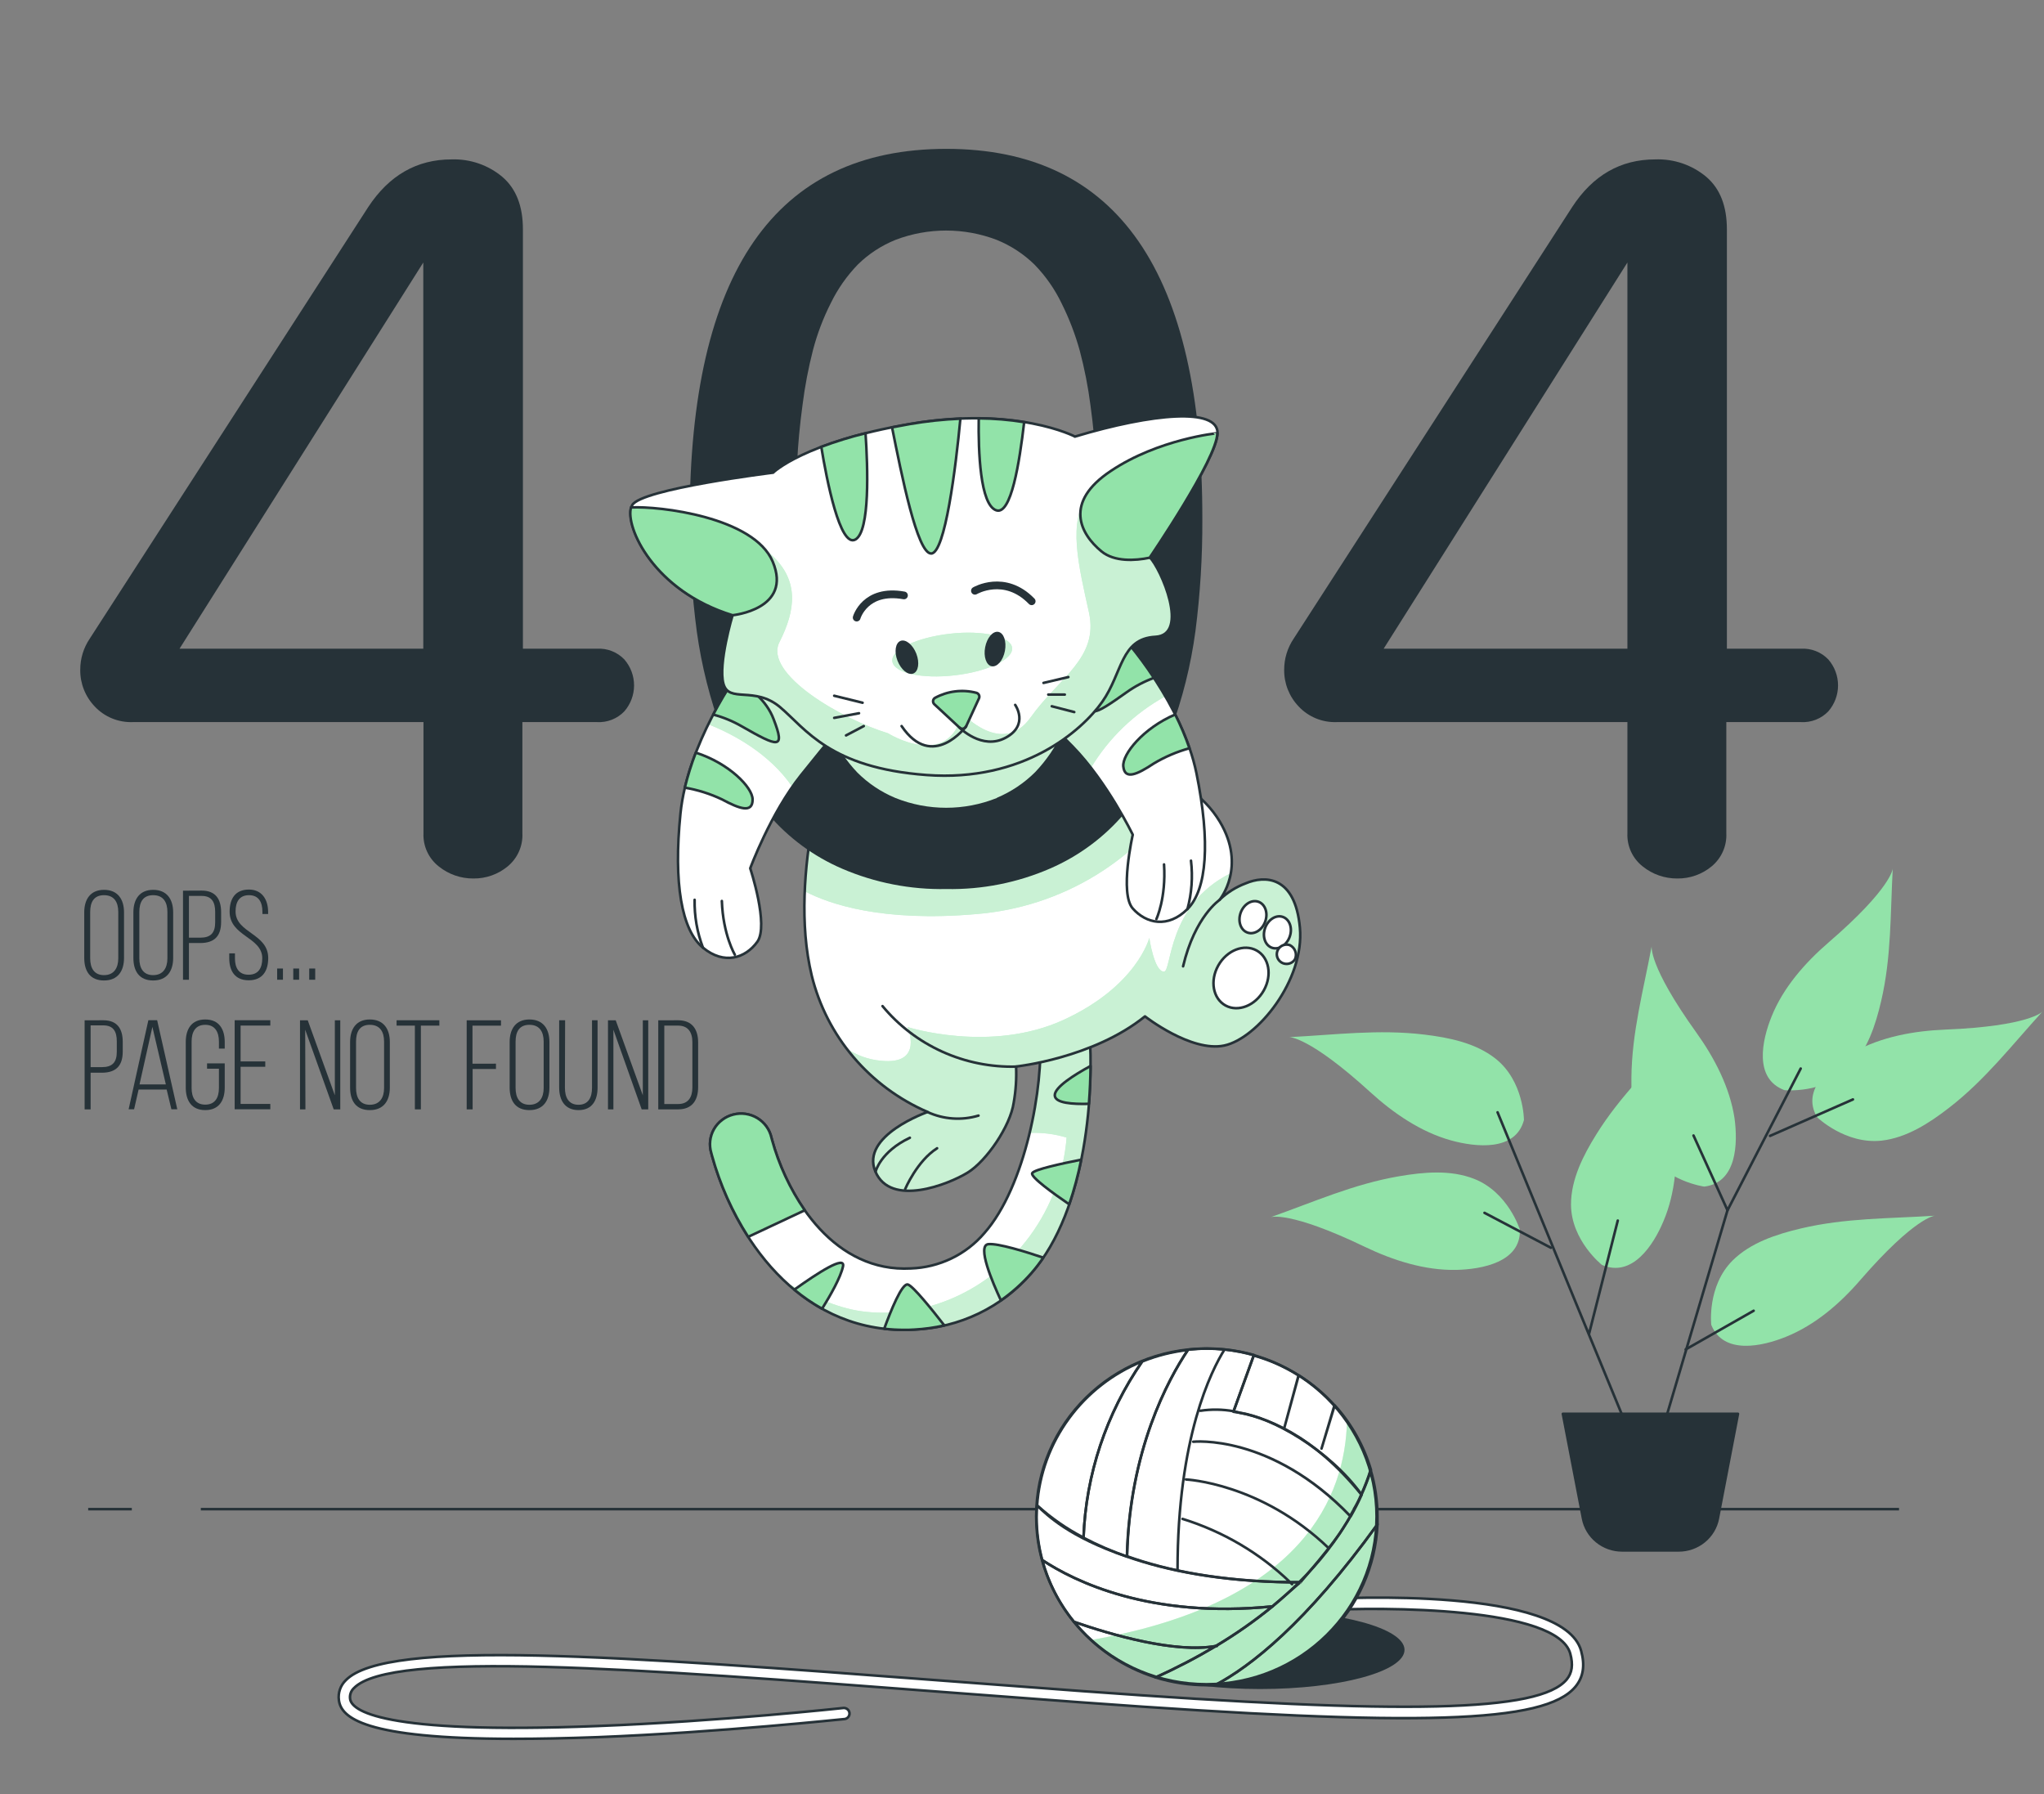 <svg width="883" height="775" viewBox="0 0 883 775" fill="none" xmlns="http://www.w3.org/2000/svg">
<rect x="0" y="0" width="883" height="775" fill="#808080" stroke="none"/>
<path d="M56.944 651.878H38.097" stroke="#263238" stroke-width="1.113" stroke-miterlimit="10"/>
<path d="M820.372 651.878H86.755" stroke="#263238" stroke-width="1.113" stroke-miterlimit="10"/>
<path d="M544.352 729.577C578.811 729.577 606.746 721.999 606.746 712.652C606.746 703.305 578.811 695.728 544.352 695.728C509.893 695.728 481.958 703.305 481.958 712.652C481.958 721.999 509.893 729.577 544.352 729.577Z" fill="#263238"/>
<path d="M221.87 751.097C156.93 751.097 147.342 741.845 146.398 734.375C146.183 732.819 146.339 731.235 146.852 729.749C147.365 728.263 148.222 726.915 149.354 725.811C166.847 707.712 267.654 715.365 407.143 725.953C426.606 727.431 446.727 728.949 467.36 730.467C608.306 740.792 665.054 739.456 676.777 725.487C679.159 722.633 679.652 719.07 678.338 714.251C672.753 694.108 598.102 694.007 569.831 695.586C569.184 695.619 568.55 695.4 568.066 694.976C567.582 694.551 567.286 693.956 567.244 693.319C567.225 693.003 567.269 692.687 567.374 692.389C567.48 692.09 567.644 691.815 567.858 691.58C568.072 691.344 568.331 691.153 568.62 691.017C568.91 690.881 569.223 690.803 569.544 690.788C580.363 690.16 675.422 685.443 683.039 713.057C684.785 719.414 683.984 724.495 680.535 728.625C667.374 744.375 613.501 746.056 467.011 735.326C446.357 733.808 426.237 732.289 406.773 730.812C273.814 720.689 168.777 712.733 152.886 729.192C152.257 729.78 151.78 730.507 151.495 731.314C151.209 732.12 151.123 732.982 151.243 733.828C151.838 738.606 163.562 749.295 258.005 745.57C310.831 743.545 363.904 737.816 364.438 737.756C365.056 737.731 365.661 737.938 366.13 738.336C366.599 738.734 366.897 739.292 366.965 739.899C367.033 740.505 366.865 741.114 366.495 741.603C366.125 742.092 365.581 742.425 364.972 742.533C364.438 742.533 311.201 748.283 258.21 750.368C244.577 750.854 232.505 751.097 221.87 751.097Z" fill="white" stroke="#263238" stroke-width="1.113" stroke-miterlimit="10"/>
<path d="M521.151 727.512C561.756 727.512 594.673 695.054 594.673 655.016C594.673 614.977 561.756 582.52 521.151 582.52C480.546 582.52 447.629 614.977 447.629 655.016C447.629 695.054 480.546 727.512 521.151 727.512Z" fill="white"/>
<path d="M521.152 727.512C534.531 727.52 547.659 723.928 559.121 717.121C570.582 710.314 579.942 700.552 586.191 688.887C592.44 677.221 595.341 664.095 594.582 650.923C593.823 637.752 589.432 625.034 581.883 614.142C581.082 645.724 563.405 692.347 471.466 708.381C485 720.689 502.74 727.52 521.152 727.512V727.512Z" fill="#92E3A9"/>
<path opacity="0.3" d="M521.152 727.512C534.531 727.52 547.659 723.928 559.121 717.121C570.582 710.314 579.942 700.552 586.191 688.887C592.44 677.221 595.341 664.095 594.582 650.923C593.823 637.752 589.432 625.034 581.883 614.142C581.082 645.724 563.405 692.347 471.466 708.381C485 720.689 502.74 727.52 521.152 727.512V727.512Z" fill="white"/>
<path d="M557.327 683.439C544.217 670.862 528.296 661.494 510.845 656.089C528.296 661.494 544.217 670.862 557.327 683.439H561.228C569.881 674.98 577.333 665.405 583.381 654.975C548.951 619.102 515.465 622.766 515.465 622.766C515.465 622.766 549.053 619.102 583.484 655.016C585.373 651.675 586.954 648.538 588.247 645.643C573.917 625.843 549.238 612.34 535.996 610.316L532.916 609.587C528.17 608.736 523.313 608.668 518.544 609.384C523.313 608.668 528.17 608.736 532.916 609.587L541.683 585.293C537.54 584.126 533.301 583.32 529.015 582.884C523.328 591.934 508.689 620.843 508.689 678.196C508.689 620.843 523.328 591.934 529.015 582.884C526.551 582.662 524.088 582.52 521.562 582.52C518.784 582.528 516.007 582.69 513.247 583.006C504.583 595.922 488.014 626.43 486.906 672.224C504.09 678.398 527.085 683.014 557.327 683.439ZM573.937 668.681C544.66 640.541 512.344 639.063 512.344 639.063C512.344 639.063 544.66 640.541 573.937 668.681V668.681Z" stroke="#263238" stroke-width="1.113" stroke-linecap="round" stroke-linejoin="round"/>
<path d="M486.823 672.345C487.932 626.552 504.501 596.043 513.165 583.127C506.386 583.877 499.745 585.553 493.434 588.107C477.874 610.616 469.084 637.004 468.079 664.227C474.108 667.401 480.374 670.115 486.823 672.345Z" stroke="#263238" stroke-width="1.113" stroke-linecap="round" stroke-linejoin="round"/>
<path d="M493.435 588.047C480.738 593.208 469.758 601.767 461.733 612.756C453.708 623.745 448.958 636.728 448.02 650.238C454.065 655.719 460.808 660.401 468.079 664.166C469.085 636.944 477.875 610.556 493.435 588.047V588.047Z" stroke="#263238" stroke-width="1.113" stroke-linecap="round" stroke-linejoin="round"/>
<path d="M588.144 645.643C589.744 642.156 591.116 638.572 592.25 634.913C589.181 624.588 583.831 615.061 576.585 607.016L570.898 625.722L576.483 607.016C571.948 602 566.732 597.626 560.982 594.019L554.72 617.118L561.023 594.12C555.011 590.329 548.467 587.43 541.6 585.516L532.833 609.81C546.261 611.713 567.018 619.507 588.144 645.643Z" stroke="#263238" stroke-width="1.113" stroke-linecap="round" stroke-linejoin="round"/>
<path d="M595.063 658.437C595.063 657.384 595.063 656.413 595.063 655.279C595.063 648.386 594.068 641.529 592.107 634.913C590.972 638.572 589.601 642.156 588.001 645.643C587.12 647.782 586.077 649.853 584.88 651.837C585.003 651.959 583.114 654.894 583.237 655.016C583.361 655.137 581.184 658.66 581.184 658.538C576.298 667.102 561.557 683.5 561.803 683.5C561.557 683.5 553.837 690.403 549.628 693.885C541.93 700.173 533.77 705.891 525.217 710.992H525.75H525.217C516.805 716.005 508.105 720.534 499.163 724.556C506.344 726.784 513.828 727.917 521.357 727.917C522.609 727.917 523.841 727.917 525.052 727.917C540.102 719.839 564.02 701.416 595.063 658.437Z" stroke="#263238" stroke-width="1.113" stroke-linecap="round" stroke-linejoin="round"/>
<path d="M595.064 658.437C564.021 701.416 540.102 719.839 525.176 727.734C543.48 726.826 560.783 719.222 573.706 706.408C586.629 693.594 594.244 676.49 595.064 658.437V658.437Z" stroke="#263238" stroke-width="1.113" stroke-linecap="round" stroke-linejoin="round"/>
<path d="M463.911 700.546C473.021 711.838 485.337 720.197 499.286 724.556C508.229 720.534 516.928 716.005 525.34 710.992C507.807 714.191 480.377 706.255 463.911 700.546Z" stroke="#263238" stroke-width="1.113" stroke-linecap="round" stroke-linejoin="round"/>
<path d="M525.34 710.992C533.894 705.891 542.053 700.173 549.752 693.885C496.802 699.23 464.137 683.055 450.258 673.864C452.877 683.597 457.527 692.685 463.911 700.546C480.377 706.255 507.806 714.191 525.34 710.992Z" stroke="#263238" stroke-width="1.113" stroke-linecap="round" stroke-linejoin="round"/>
<path d="M549.751 693.885C553.96 690.403 557.758 686.921 561.228 683.48H557.327C557.615 683.743 557.902 684.006 558.169 684.289C557.902 684.006 557.615 683.743 557.327 683.48C527.085 683.055 504.09 678.439 486.824 672.386C461.591 663.761 452.496 654.489 448.02 650.339C447.897 651.999 447.814 653.639 447.814 655.319C447.817 661.592 448.638 667.838 450.258 673.904C464.137 683.055 496.802 699.23 549.751 693.885Z" stroke="#263238" stroke-width="1.113" stroke-linecap="round" stroke-linejoin="round"/>
<path d="M521.151 727.512C561.756 727.512 594.673 695.054 594.673 655.016C594.673 614.977 561.756 582.52 521.151 582.52C480.546 582.52 447.629 614.977 447.629 655.016C447.629 695.054 480.546 727.512 521.151 727.512Z" stroke="#263238" stroke-width="1.113" stroke-linecap="round" stroke-linejoin="round"/>
<path d="M656.574 531.119C656.574 531.119 651.544 515.024 636.885 509.234C626.619 505.186 614.978 506.279 604.405 508.081C584.736 511.461 567.572 519.175 548.971 525.754C548.971 525.754 556.937 522.859 589.602 538.569C601.633 544.339 615.389 548.833 629.145 548.529C640.17 548.286 657.128 545.169 656.574 531.119Z" fill="#92E3A9"/>
<path d="M658.34 483.807C658.34 483.807 658.34 466.943 646.021 457.246C637.439 450.485 625.901 448.156 615.225 446.881C595.392 444.512 576.708 447.003 556.917 447.995C556.917 447.995 565.396 447.509 592.066 471.843C601.9 480.791 613.767 489.01 626.969 492.634C637.604 495.549 654.727 497.412 658.34 483.807Z" fill="#92E3A9"/>
<path d="M692.032 546.383C692.032 546.383 678.707 535.836 678.666 520.268C678.666 509.437 683.943 499.092 689.548 490.083C699.977 473.28 713.569 460.404 726.668 445.727C726.668 445.727 721.001 451.962 723.752 487.694C724.779 500.853 723.917 515.126 718.558 527.617C714.349 537.658 705.172 552.052 692.032 546.383Z" fill="#92E3A9"/>
<path d="M739.253 572.256C739.253 572.256 737.364 555.514 748.492 544.46C756.212 536.787 767.401 533.143 777.811 530.673C797.233 526.058 816.08 526.402 835.852 525.126C835.852 525.126 827.393 525.592 803.741 552.801C795.036 562.923 784.216 572.337 771.466 577.459C761.304 581.568 744.509 585.354 739.253 572.256Z" fill="#92E3A9"/>
<path d="M736.235 512.555C736.235 512.555 719.297 510.267 711.166 496.926C705.5 487.654 704.658 476.074 704.761 465.506C704.966 445.828 709.935 427.871 713.528 408.659C713.528 408.659 711.906 416.879 732.888 446.132C740.608 456.922 747.26 469.596 749.313 483.038C750.771 493.828 750.381 510.814 736.235 512.555Z" fill="#92E3A9"/>
<path d="M784.976 482.572C784.976 482.572 797.151 494.395 812.836 492.695C823.738 491.46 833.552 485.042 841.97 478.523C857.656 466.377 869.05 451.517 882.293 437.002C882.293 437.002 876.688 443.257 840.369 444.735C827.003 445.282 812.734 447.772 800.764 454.493C791.155 459.797 777.749 470.466 784.976 482.572Z" fill="#92E3A9"/>
<path d="M770.871 470.891C770.871 470.891 787.87 472.571 798.957 461.498C806.677 453.784 810.249 442.731 812.652 432.426C817.127 413.255 816.594 394.65 817.661 375.154C817.661 375.154 817.292 383.495 789.924 407.1C779.863 415.785 770.316 426.555 765.286 439.168C761.201 449.31 757.526 465.911 770.871 470.891Z" fill="#92E3A9"/>
<path d="M710.16 634.083L680.801 562.842L646.945 480.467" stroke="#263238" stroke-width="1.113" stroke-linecap="round" stroke-linejoin="round"/>
<path d="M716.936 621.835L746.275 522.778L777.893 461.558" stroke="#263238" stroke-width="1.113" stroke-linecap="round" stroke-linejoin="round"/>
<path d="M728.208 582.884L757.567 566.183" stroke="#263238" stroke-width="1.113" stroke-linecap="round" stroke-linejoin="round"/>
<path d="M746.275 522.778L731.595 490.488" stroke="#263238" stroke-width="1.113" stroke-linecap="round" stroke-linejoin="round"/>
<path d="M764.65 490.65L800.457 474.9" stroke="#263238" stroke-width="1.113" stroke-linecap="round" stroke-linejoin="round"/>
<path d="M686.447 576.204L698.869 527.232" stroke="#263238" stroke-width="1.113" stroke-linecap="round" stroke-linejoin="round"/>
<path d="M669.981 538.974L641.299 523.892" stroke="#263238" stroke-width="1.113" stroke-linecap="round" stroke-linejoin="round"/>
<path d="M725.21 669.693H700.737C696.736 669.692 692.861 668.314 689.781 665.797C686.7 663.28 684.606 659.782 683.86 655.907L675.155 610.7H750.792L742.107 655.907C741.357 659.784 739.259 663.282 736.175 665.799C733.091 668.315 729.213 669.692 725.21 669.693V669.693Z" fill="#263238" stroke="#263238" stroke-width="1.113" stroke-linecap="round" stroke-linejoin="round"/>
<path d="M36.393 394.103C36.393 388.496 39.021 384.366 44.934 384.366C50.846 384.366 53.577 388.415 53.577 394.103V413.781C53.577 419.389 50.949 423.519 44.934 423.519C38.918 423.519 36.393 419.47 36.393 413.781V394.103ZM38.959 413.943C38.959 418.134 40.642 421.211 44.934 421.211C49.224 421.211 51.093 418.134 51.093 413.943V393.941C51.093 389.751 49.368 386.674 44.934 386.674C40.499 386.674 38.959 389.751 38.959 393.941V413.943Z" fill="#263238"/>
<path d="M57.622 394.103C57.622 388.496 60.25 384.366 66.162 384.366C72.076 384.366 74.806 388.415 74.806 394.103V413.781C74.806 419.389 72.178 423.519 66.162 423.519C60.147 423.519 57.622 419.47 57.622 413.781V394.103ZM60.188 413.943C60.188 418.134 61.871 421.211 66.162 421.211C70.454 421.211 72.322 418.134 72.322 413.943V393.941C72.322 389.751 70.597 386.674 66.162 386.674C61.728 386.674 60.188 389.751 60.188 393.941V413.943Z" fill="#263238"/>
<path d="M87.145 384.69C93.181 384.69 95.522 388.435 95.522 394.043V398.233C95.522 404.307 92.668 407.343 86.488 407.343H81.622V423.195H79.056V384.73L87.145 384.69ZM86.488 405.035C91.005 405.035 92.955 403.011 92.955 398.395V393.881C92.955 389.71 91.498 386.998 87.145 386.998H81.622V405.035H86.488Z" fill="#263238"/>
<path d="M115.828 393.982V394.812H113.364V393.82C113.364 389.771 111.804 386.674 107.574 386.674C103.345 386.674 101.764 389.65 101.764 393.698C101.764 403.031 115.869 403.193 115.869 413.822C115.869 419.369 113.425 423.438 107.451 423.438C101.476 423.438 99.033 419.389 99.033 413.822V411.797H101.497V413.943C101.497 417.992 103.098 421.029 107.389 421.029C111.68 421.029 113.302 418.053 113.302 413.943C113.302 404.691 99.198 404.529 99.198 393.82C99.198 388.03 101.764 384.305 107.41 384.244C113.056 384.184 115.828 388.435 115.828 393.982Z" fill="#263238"/>
<path d="M122.233 418.356V423.195H119.729V418.356H122.233Z" fill="#263238"/>
<path d="M129.214 418.356V423.195H126.688V418.356H129.214Z" fill="#263238"/>
<path d="M136.173 418.356V423.195H133.586V418.356H136.173Z" fill="#263238"/>
<path d="M44.646 440.706C50.682 440.706 53.023 444.431 53.023 450.039V454.23C53.023 460.303 50.169 463.36 43.989 463.36H39.144V479.191H36.557V440.727L44.646 440.706ZM43.989 460.951C48.506 460.951 50.456 458.927 50.456 454.291V449.776C50.456 445.606 48.998 442.913 44.646 442.913H39.144V460.951H43.989Z" fill="#263238"/>
<path d="M59.88 470.628L57.929 479.151H55.568L64.089 440.686H67.887L76.592 479.151H74.046L71.993 470.628H59.88ZM60.27 468.421H71.644L65.834 443.561L60.27 468.421Z" fill="#263238"/>
<path d="M97.083 450.1V452.954H94.578V449.938C94.578 445.889 92.976 442.67 88.665 442.67C84.353 442.67 82.772 445.808 82.772 449.938V469.96C82.772 474.009 84.374 477.147 88.665 477.147C92.956 477.147 94.578 474.07 94.578 469.96V461.639H89.445V459.332H97.083V469.778C97.083 475.345 94.619 479.515 88.665 479.515C82.711 479.515 80.247 475.345 80.247 469.778V450.1C80.247 444.553 82.69 440.362 88.665 440.362C94.639 440.362 97.083 444.553 97.083 450.1Z" fill="#263238"/>
<path d="M114.596 458.481V460.789H103.94V476.843H116.772V479.151H101.374V440.686H116.772V442.994H103.94V458.481H114.596Z" fill="#263238"/>
<path d="M131.944 479.191H129.604V440.727H132.95L144.653 473.118V440.727H146.993V479.191H144.16L131.841 444.776L131.944 479.191Z" fill="#263238"/>
<path d="M151.244 450.1C151.244 444.492 153.851 440.362 159.764 440.362C165.677 440.362 168.408 444.411 168.408 450.1V469.778C168.408 475.385 165.8 479.515 159.764 479.515C153.728 479.515 151.244 475.466 151.244 469.778V450.1ZM153.81 469.96C153.81 474.13 155.473 477.207 159.764 477.207C164.055 477.207 165.923 474.13 165.923 469.96V449.938C165.923 445.747 164.199 442.67 159.764 442.67C155.329 442.67 153.81 445.747 153.81 449.938V469.96Z" fill="#263238"/>
<path d="M179.228 479.191V443.014H171.323V440.706H189.801V443.014H181.815V479.191H179.228Z" fill="#263238"/>
<path d="M214.254 459.453V461.761H204.173V479.191H201.606V440.727H216.43V443.035H204.111V459.473L214.254 459.453Z" fill="#263238"/>
<path d="M220.166 450.1C220.166 444.492 222.794 440.362 228.707 440.362C234.62 440.362 237.351 444.411 237.351 450.1V469.778C237.351 475.385 234.723 479.515 228.707 479.515C222.691 479.515 220.166 475.466 220.166 469.778V450.1ZM222.732 469.96C222.732 474.13 224.416 477.207 228.707 477.207C232.998 477.207 234.866 474.13 234.866 469.96V449.938C234.866 445.747 233.142 442.67 228.707 442.67C224.272 442.67 222.732 445.747 222.732 449.938V469.96Z" fill="#263238"/>
<path d="M244.044 469.899C244.044 473.948 245.605 477.207 249.896 477.207C254.187 477.207 255.747 474.029 255.747 469.899V440.706H258.149V469.778C258.149 475.284 255.809 479.515 249.937 479.515C244.065 479.515 241.56 475.284 241.56 469.778V440.706H244.126L244.044 469.899Z" fill="#263238"/>
<path d="M264.986 479.191H262.645V440.727H265.992L277.694 473.118V440.727H280.035V479.191H277.202L264.986 444.776V479.191Z" fill="#263238"/>
<path d="M292.949 440.706C298.985 440.706 301.592 444.593 301.592 450.262V469.616C301.592 475.284 298.985 479.191 292.949 479.191H284.367V440.727L292.949 440.706ZM292.949 476.884C297.301 476.884 299.108 473.968 299.108 469.737V450.161C299.108 445.93 297.281 443.014 292.949 443.014H286.974V476.884H292.949Z" fill="#263238"/>
<path d="M390.533 574.442C344.831 574.442 317.361 534.459 307.608 499.294L307.28 498.059C306.76 496.354 306.595 494.563 306.793 492.794C306.992 491.024 307.55 489.312 308.435 487.76C309.32 486.208 310.514 484.848 311.944 483.762C313.374 482.675 315.012 481.884 316.76 481.436C318.507 480.988 320.328 480.892 322.114 481.153C323.9 481.415 325.614 482.03 327.154 482.96C328.693 483.89 330.027 485.117 331.075 486.567C332.123 488.017 332.863 489.66 333.252 491.399L333.498 492.31C340.91 519.073 361.092 549.663 393.469 547.902C399.558 547.694 405.533 546.225 411.009 543.592C416.484 540.959 421.337 537.219 425.251 532.617C443.011 512.534 450.956 468.867 449.191 446.841C449.024 445.427 449.147 443.995 449.554 442.63C449.961 441.264 450.643 439.994 451.559 438.894C452.475 437.795 453.606 436.888 454.885 436.23C456.164 435.571 457.565 435.173 459.004 435.06C460.442 434.947 461.889 435.121 463.258 435.572C464.627 436.023 465.889 436.741 466.97 437.684C468.051 438.627 468.929 439.775 469.549 441.059C470.17 442.344 470.522 443.739 470.584 445.16C472.637 469.677 469.927 522.373 445.475 550.007C439.216 557.273 431.499 563.183 422.81 567.364C414.121 571.545 404.649 573.907 394.989 574.301C393.49 574.402 391.991 574.442 390.533 574.442Z" fill="white"/>
<path d="M459.026 435.443C456.189 435.67 453.56 436.998 451.716 439.135C449.872 441.272 448.964 444.044 449.191 446.841C450.053 457.59 448.596 473.483 444.818 489.354C450.214 489.129 455.609 489.814 460.771 491.379C459.549 506.61 454.125 521.221 445.085 533.629C425.149 560.939 395.256 569.665 371.994 566.385C361.585 564.927 349.656 559.542 339.617 554.016C353.239 567.115 371.506 574.458 390.534 574.483C391.991 574.483 393.49 574.483 394.989 574.361C404.649 573.968 414.122 571.606 422.811 567.425C431.5 563.244 439.216 557.334 445.475 550.068C469.928 522.434 472.556 469.737 470.585 445.221C470.483 443.828 470.103 442.469 469.466 441.222C468.829 439.975 467.948 438.864 466.873 437.955C465.798 437.046 464.551 436.356 463.204 435.925C461.857 435.493 460.437 435.33 459.026 435.443V435.443Z" fill="#92E3A9"/>
<path opacity="0.5" d="M459.026 435.443C456.189 435.67 453.56 436.998 451.716 439.135C449.872 441.272 448.964 444.044 449.191 446.841C450.053 457.59 448.596 473.483 444.818 489.354C450.214 489.129 455.609 489.814 460.771 491.379C459.549 506.61 454.125 521.221 445.085 533.629C425.149 560.939 395.256 569.665 371.994 566.385C361.585 564.927 349.656 559.542 339.617 554.016C353.239 567.115 371.506 574.458 390.534 574.483C391.991 574.483 393.49 574.483 394.989 574.361C404.649 573.968 414.122 571.606 422.811 567.425C431.5 563.244 439.216 557.334 445.475 550.068C469.928 522.434 472.556 469.737 470.585 445.221C470.483 443.828 470.103 442.469 469.466 441.222C468.829 439.975 467.948 438.864 466.873 437.955C465.798 437.046 464.551 436.356 463.204 435.925C461.857 435.493 460.437 435.33 459.026 435.443V435.443Z" fill="white"/>
<path d="M390.533 574.442C344.831 574.442 317.361 534.459 307.608 499.294L307.28 498.059C306.76 496.354 306.595 494.563 306.793 492.794C306.992 491.024 307.55 489.312 308.435 487.76C309.32 486.208 310.514 484.848 311.944 483.762C313.374 482.675 315.012 481.884 316.76 481.436C318.507 480.988 320.328 480.892 322.114 481.153C323.9 481.415 325.614 482.03 327.154 482.96C328.693 483.89 330.027 485.117 331.075 486.567C332.123 488.017 332.863 489.66 333.252 491.399L333.498 492.31C340.91 519.073 361.092 549.663 393.469 547.902C399.558 547.694 405.533 546.225 411.009 543.592C416.484 540.959 421.337 537.219 425.251 532.617C443.011 512.534 450.956 468.867 449.191 446.841C449.024 445.427 449.147 443.995 449.554 442.63C449.961 441.264 450.643 439.994 451.559 438.894C452.475 437.795 453.606 436.888 454.885 436.23C456.164 435.571 457.565 435.173 459.004 435.06C460.442 434.947 461.889 435.121 463.258 435.572C464.627 436.023 465.889 436.741 466.97 437.684C468.051 438.627 468.929 439.775 469.549 441.059C470.17 442.344 470.522 443.739 470.584 445.16C472.637 469.677 469.927 522.373 445.475 550.007C439.216 557.273 431.499 563.183 422.81 567.364C414.121 571.545 404.649 573.907 394.989 574.301C393.49 574.402 391.991 574.442 390.533 574.442Z" stroke="#263238" stroke-width="1.113" stroke-linecap="round" stroke-linejoin="round"/>
<path d="M364.171 547.051C365.259 542.091 353.228 549.845 343.147 557.072C346.876 560.18 350.89 562.938 355.138 565.312C358.731 559.542 363.124 551.829 364.171 547.051Z" fill="#92E3A9" stroke="#263238" stroke-width="1.113" stroke-linecap="round" stroke-linejoin="round"/>
<path d="M390.533 574.442C391.991 574.442 393.49 574.442 394.988 574.321C399.35 574.08 403.684 573.477 407.944 572.519C402.277 565.231 394.475 555.595 392.237 554.866C389.671 554.015 384.723 566.425 381.972 573.956C384.813 574.283 387.672 574.445 390.533 574.442V574.442Z" fill="#92E3A9" stroke="#263238" stroke-width="1.113" stroke-linecap="round" stroke-linejoin="round"/>
<path d="M333.498 492.31L333.252 491.399C332.863 489.66 332.123 488.017 331.075 486.567C330.027 485.117 328.693 483.89 327.154 482.96C325.614 482.03 323.9 481.415 322.114 481.153C320.328 480.892 318.507 480.988 316.76 481.436C315.012 481.884 313.374 482.675 311.944 483.762C310.514 484.848 309.32 486.208 308.435 487.76C307.55 489.312 306.992 491.024 306.793 492.794C306.595 494.563 306.76 496.354 307.28 498.059L307.608 499.294C311.032 511.644 316.29 523.426 323.212 534.257L347.665 522.778C341.252 513.472 336.464 503.174 333.498 492.31Z" fill="#92E3A9" stroke="#263238" stroke-width="1.113" stroke-linecap="round" stroke-linejoin="round"/>
<path d="M445.475 550.007C447.354 547.862 449.095 545.604 450.69 543.245C442.929 540.634 431.308 537.03 426.997 537.415C421.885 537.881 428.824 554.076 432.396 561.708C437.205 558.326 441.595 554.399 445.475 550.007V550.007Z" fill="#92E3A9" stroke="#263238" stroke-width="1.113" stroke-linecap="round" stroke-linejoin="round"/>
<path d="M445.905 506.744C445.084 508.364 455.124 515.571 461.899 520.207C464.048 513.901 465.776 507.463 467.073 500.934C458.86 502.554 446.706 505.165 445.905 506.744Z" fill="#92E3A9" stroke="#263238" stroke-width="1.113" stroke-linecap="round" stroke-linejoin="round"/>
<path d="M470.4 476.803C470.851 471.033 471.077 465.526 471.098 460.465C464.035 464.291 455.658 469.595 455.658 473.078C455.658 476.56 463.501 476.985 470.4 476.803Z" fill="#92E3A9" stroke="#263238" stroke-width="1.113" stroke-linecap="round" stroke-linejoin="round"/>
<path d="M359.86 320.17C359.86 320.17 339.924 377.098 350.662 421.393C353.842 434.355 360.016 446.418 368.702 456.64C377.388 466.862 388.352 474.968 400.737 480.325C400.737 480.325 371.604 490.447 378.153 506.016C384.703 521.584 409.812 511.563 418.004 506.522C426.196 501.481 436.482 486.378 437.919 476.296C438.832 471.145 439.177 465.912 438.946 460.688C438.946 460.688 472.144 457.165 494.626 439.026C494.626 439.026 514.562 454.635 528.872 451.618C543.182 448.602 563.61 423.397 561.557 400.744C559.504 378.09 546.262 378.11 538.172 381.552C533.973 383.117 530.144 385.515 526.921 388.597C526.921 388.597 538.665 374.426 526.921 354.849C523.455 349.107 518.709 344.218 513.043 340.552C507.376 336.887 500.938 334.541 494.215 333.693C494.215 333.693 488.056 301.444 469.701 289.358C451.346 277.272 385.914 264.761 359.86 320.17Z" fill="white"/>
<path d="M511.646 339.747C502.168 355.336 489.053 368.469 473.391 378.054C457.728 387.639 439.971 393.398 421.597 394.852C380.945 398.375 358.156 390.48 347.685 384.993C348.956 362.967 353.096 341.194 360.004 320.211C386.058 264.801 451.449 277.393 469.845 289.479C488.241 301.565 494.359 333.815 494.359 333.815C500.48 334.572 506.371 336.594 511.646 339.747ZM538.173 381.552C533.973 383.117 530.144 385.515 526.921 388.597C529.408 385.217 531.047 381.304 531.705 377.179C504.091 390.743 506.247 419.693 502.818 419.693C498.589 419.693 496.494 405.137 496.494 405.137C496.494 405.137 491.218 425.928 459.538 440.504C427.859 455.08 392.032 443.622 392.032 443.622C392.032 443.622 399.423 460.263 380.432 458.178C375.103 457.675 369.992 455.835 365.588 452.833C374.695 464.805 386.79 474.249 400.696 480.244C400.696 480.244 371.563 490.366 378.112 505.935C384.662 521.503 409.792 511.482 417.963 506.441C426.134 501.4 436.441 486.297 437.878 476.216C438.792 471.065 439.136 465.831 438.905 460.607C438.905 460.607 472.103 457.084 494.585 438.945C494.585 438.945 514.521 454.554 528.831 451.537C543.141 448.521 563.569 423.316 561.516 400.663C559.463 378.009 546.262 378.11 538.173 381.552Z" fill="#92E3A9"/>
<path opacity="0.5" d="M511.646 339.747C502.168 355.336 489.053 368.469 473.391 378.054C457.728 387.639 439.971 393.398 421.597 394.852C380.945 398.375 358.156 390.48 347.685 384.993C348.956 362.967 353.096 341.194 360.004 320.211C386.058 264.801 451.449 277.393 469.845 289.479C488.241 301.565 494.359 333.815 494.359 333.815C500.48 334.572 506.371 336.594 511.646 339.747ZM538.173 381.552C533.973 383.117 530.144 385.515 526.921 388.597C529.408 385.217 531.047 381.304 531.705 377.179C504.091 390.743 506.247 419.693 502.818 419.693C498.589 419.693 496.494 405.137 496.494 405.137C496.494 405.137 491.218 425.928 459.538 440.504C427.859 455.08 392.032 443.622 392.032 443.622C392.032 443.622 399.423 460.263 380.432 458.178C375.103 457.675 369.992 455.835 365.588 452.833C374.695 464.805 386.79 474.249 400.696 480.244C400.696 480.244 371.563 490.366 378.112 505.935C384.662 521.503 409.792 511.482 417.963 506.441C426.134 501.4 436.441 486.297 437.878 476.216C438.792 471.065 439.136 465.831 438.905 460.607C438.905 460.607 472.103 457.084 494.585 438.945C494.585 438.945 514.521 454.554 528.831 451.537C543.141 448.521 563.569 423.316 561.516 400.663C559.463 378.009 546.262 378.11 538.173 381.552Z" fill="white"/>
<path d="M439.048 460.728C428.03 461.017 417.091 458.812 407.072 454.281C397.052 449.75 388.22 443.015 381.253 434.593" stroke="#263238" stroke-width="1.113" stroke-linecap="round" stroke-linejoin="round"/>
<path d="M359.86 320.17C359.86 320.17 339.924 377.098 350.662 421.393C353.842 434.355 360.016 446.418 368.702 456.64C377.388 466.862 388.352 474.968 400.737 480.325C400.737 480.325 371.604 490.447 378.153 506.016C384.703 521.584 409.812 511.563 418.004 506.522C426.196 501.481 436.482 486.378 437.919 476.296C438.832 471.145 439.177 465.912 438.946 460.688C438.946 460.688 472.144 457.165 494.626 439.026C494.626 439.026 514.562 454.635 528.872 451.618C543.182 448.602 563.61 423.397 561.557 400.744C559.504 378.09 546.262 378.11 538.172 381.552C533.973 383.117 530.144 385.515 526.921 388.597C526.921 388.597 538.665 374.426 526.921 354.849C523.455 349.107 518.709 344.218 513.043 340.552C507.376 336.887 500.938 334.541 494.215 333.693C494.215 333.693 488.056 301.444 469.701 289.358C451.346 277.272 385.914 264.761 359.86 320.17Z" stroke="#263238" stroke-width="1.113" stroke-linecap="round" stroke-linejoin="round"/>
<path d="M526.921 388.678C526.921 388.678 516.204 395.743 511.092 417.405" stroke="#263238" stroke-width="1.113" stroke-linecap="round" stroke-linejoin="round"/>
<path d="M546.611 397.95C545.359 401.634 541.93 403.841 538.974 402.849C536.017 401.857 534.662 398.071 535.914 394.387C537.167 390.702 540.595 388.496 543.552 389.488C546.508 390.48 547.884 394.265 546.611 397.95Z" fill="white" stroke="#263238" stroke-width="1.113" stroke-linecap="round" stroke-linejoin="round"/>
<path d="M557.184 404.509C555.931 408.194 552.503 410.4 549.546 409.408C546.59 408.416 545.214 404.631 546.487 400.946C547.76 397.262 551.168 395.055 554.125 396.047C557.081 397.039 558.457 400.825 557.184 404.509Z" fill="white" stroke="#263238" stroke-width="1.113" stroke-linecap="round" stroke-linejoin="round"/>
<path d="M559.442 414.328C559.033 415.005 558.436 415.554 557.722 415.911C557.009 416.268 556.207 416.418 555.41 416.343C554.614 416.269 553.855 415.973 553.222 415.49C552.589 415.007 552.108 414.357 551.835 413.616C551.562 412.874 551.507 412.071 551.678 411.3C551.849 410.53 552.238 409.822 552.801 409.261C553.363 408.7 554.075 408.307 554.855 408.129C555.634 407.951 556.449 407.994 557.204 408.254C558.295 408.792 559.135 409.721 559.551 410.851C559.967 411.981 559.928 413.225 559.442 414.328V414.328Z" fill="white" stroke="#263238" stroke-width="1.113" stroke-linecap="round" stroke-linejoin="round"/>
<path d="M545.954 427.811C542.258 434.39 534.867 437.305 529.426 434.329C523.986 431.353 522.589 423.64 526.285 417.061C529.981 410.481 537.372 407.566 542.813 410.542C548.253 413.518 549.649 421.231 545.954 427.811Z" fill="white" stroke="#263238" stroke-width="1.113" stroke-linecap="round" stroke-linejoin="round"/>
<path d="M400.737 480.366C407.62 483.524 415.443 484.065 422.706 481.884" stroke="#263238" stroke-width="1.113" stroke-linecap="round" stroke-linejoin="round"/>
<path d="M378.256 506.056C378.256 506.056 380.309 497.493 393.059 491.46" stroke="#263238" stroke-width="1.113" stroke-linecap="round" stroke-linejoin="round"/>
<path d="M391.026 513.627C391.026 513.627 396.139 501.481 404.823 495.994" stroke="#263238" stroke-width="1.113" stroke-linecap="round" stroke-linejoin="round"/>
<path d="M189.555 374.264C187.383 372.555 185.651 370.364 184.503 367.869C183.354 365.374 182.819 362.647 182.943 359.91V311.91H57.375C54.308 312.024 51.252 311.482 48.417 310.322C45.582 309.161 43.035 307.411 40.95 305.189C36.843 300.905 34.59 295.212 34.668 289.317C34.651 284.527 36.081 279.841 38.774 275.855L159.045 89.483C168.079 75.73 180.083 68.854 195.057 68.854C203.107 68.584 210.968 71.3 217.087 76.466C222.959 81.527 225.895 89.051 225.895 99.038V280.207H257.841C260.047 280.076 262.256 280.425 264.311 281.23C266.365 282.035 268.215 283.275 269.728 284.863C272.43 287.985 273.914 291.955 273.914 296.059C273.914 300.163 272.43 304.132 269.728 307.254C268.215 308.842 266.365 310.083 264.311 310.887C262.256 311.692 260.047 312.041 257.841 311.91H225.669V359.91C225.802 362.627 225.295 365.336 224.187 367.827C223.079 370.317 221.401 372.521 219.284 374.264C215.151 377.68 209.914 379.526 204.522 379.466C199.07 379.509 193.774 377.668 189.555 374.264ZM182.861 280.207V113.392L77.557 280.207H182.861Z" fill="#263238"/>
<path d="M363.802 375.235C351.495 369.939 340.596 361.909 331.958 351.772C323.282 341.062 316.507 328.98 311.92 316.04C306.721 302.061 303.066 287.57 301.018 272.818C298.881 256.757 297.852 240.571 297.938 224.373C297.938 117.657 334.894 64.299 408.806 64.299C482.718 64.299 519.585 117.657 519.407 224.373C519.48 240.494 518.486 256.602 516.43 272.595C514.449 287.35 510.827 301.844 505.631 315.817C501.044 328.758 494.269 340.839 485.592 351.549C476.943 361.7 466.05 369.761 453.749 375.114C439.606 381.279 424.266 384.32 408.806 384.022C393.338 384.328 377.985 381.33 363.802 375.235V375.235ZM430.651 344.605C436.835 342.004 442.448 338.243 447.179 333.531C451.968 328.503 455.906 322.748 458.84 316.486C462.078 309.851 464.697 302.939 466.663 295.836C468.733 288.097 470.242 280.222 471.179 272.271C472.288 263.499 473.027 255.462 473.397 248.16C473.766 240.858 473.944 232.929 473.931 224.373C473.931 215.397 473.753 207.111 473.397 199.512C473.041 191.914 472.268 183.762 471.077 175.057C470.055 167.112 468.511 159.24 466.457 151.492C464.514 144.46 461.895 137.627 458.635 131.085C455.678 124.922 451.733 119.269 446.953 114.343C442.251 109.726 436.669 106.073 430.528 103.593C416.49 98.249 400.937 98.249 386.899 103.593C380.804 106.043 375.262 109.663 370.598 114.242C365.852 119.147 361.917 124.755 358.936 130.863C355.647 137.345 353.06 144.151 351.216 151.168C349.212 158.963 347.703 166.874 346.699 174.854C345.509 183.681 344.735 191.9 344.379 199.512C344.024 207.124 343.839 215.411 343.825 224.373C343.825 232.916 344.01 240.879 344.379 248.261C344.749 255.644 345.481 263.742 346.576 272.555C347.523 280.504 349.033 288.378 351.093 296.119C353.031 303.22 355.622 310.132 358.833 316.769C361.738 322.993 365.641 328.715 370.392 333.714C375.087 338.395 380.667 342.123 386.817 344.686C400.869 350.327 416.6 350.327 430.651 344.686V344.605Z" fill="#263238"/>
<path d="M709.648 374.264C707.476 372.555 705.745 370.364 704.596 367.869C703.447 365.374 702.913 362.647 703.037 359.91V311.91H577.469C574.401 312.024 571.345 311.482 568.51 310.322C565.675 309.161 563.128 307.411 561.044 305.189C556.937 300.905 554.683 295.212 554.761 289.317C554.745 284.527 556.174 279.841 558.867 275.855L679.139 89.483C688.09 75.73 700.06 68.854 715.047 68.854C723.14 68.553 731.05 71.271 737.2 76.466C743.072 81.527 746.008 89.051 746.008 99.038V280.207H777.955C780.161 280.076 782.37 280.425 784.424 281.23C786.479 282.035 788.328 283.275 789.842 284.863C792.544 287.985 794.028 291.955 794.028 296.059C794.028 300.163 792.544 304.132 789.842 307.254C788.328 308.842 786.479 310.083 784.424 310.887C782.37 311.692 780.161 312.041 777.955 311.91H745.762V359.91C745.895 362.627 745.388 365.336 744.28 367.827C743.172 370.317 741.494 372.521 739.377 374.264C735.244 377.68 730.008 379.526 724.615 379.467C719.163 379.509 713.867 377.668 709.648 374.264V374.264ZM703.037 280.207V113.392L597.733 280.207H703.037Z" fill="#263238"/>
<path d="M318.469 291.463C318.469 291.463 297.014 321.182 293.955 351.408C290.896 381.633 294.468 401.776 303.666 409.348C312.864 416.919 322.041 413.882 327.154 406.817C332.266 399.752 324.094 375.073 324.094 375.073C324.094 375.073 332.779 351.407 346.063 334.787C359.346 318.166 361.892 315.635 361.892 315.635C361.892 315.635 338.897 289.945 318.469 291.463Z" fill="white"/>
<path d="M318.47 291.463C313.788 298.284 309.636 305.444 306.048 312.882C316.314 316.931 332.225 325.231 342.327 339.929C343.559 338.168 344.832 336.426 346.146 334.787C359.429 318.166 361.975 315.635 361.975 315.635C361.975 315.635 338.898 289.945 318.47 291.463Z" fill="#92E3A9"/>
<path opacity="0.5" d="M318.47 291.463C313.788 298.284 309.636 305.444 306.048 312.882C316.314 316.931 332.225 325.231 342.327 339.929C343.559 338.168 344.832 336.426 346.146 334.787C359.429 318.166 361.975 315.635 361.975 315.635C361.975 315.635 338.898 289.945 318.47 291.463Z" fill="white"/>
<path d="M318.469 291.463C318.469 291.463 297.014 321.182 293.955 351.408C290.896 381.633 294.468 401.776 303.666 409.348C312.864 416.919 322.041 413.882 327.154 406.817C332.266 399.752 324.094 375.073 324.094 375.073C324.094 375.073 332.779 351.407 346.063 334.787C359.346 318.166 361.892 315.635 361.892 315.635C361.892 315.635 338.897 289.945 318.469 291.463Z" stroke="#263238" stroke-width="1.113" stroke-linecap="round" stroke-linejoin="round"/>
<path d="M303.666 409.348C301.158 402.743 299.939 395.73 300.074 388.678" stroke="#263238" stroke-width="1.113" stroke-linecap="round" stroke-linejoin="round"/>
<path d="M317.442 412.364C317.442 412.364 312.351 403.801 311.837 389.184" stroke="#263238" stroke-width="1.113" stroke-linecap="round" stroke-linejoin="round"/>
<path d="M325.121 345.354C325.121 340.05 314.856 329.685 300.586 325.11C298.668 330.042 297.084 335.094 295.844 340.232C301.388 341.168 306.771 342.865 311.837 345.273C319.496 349.383 325.121 351.407 325.121 345.354Z" fill="#92E3A9" stroke="#263238" stroke-width="1.113" stroke-linecap="round" stroke-linejoin="round"/>
<path d="M317.216 293.265C313.907 298.24 310.864 303.382 308.101 308.671C312.421 309.798 316.566 311.5 320.419 313.732C336.249 322.782 339.308 323.855 334.216 310.696C331.136 302.436 323.786 296.828 317.216 293.265Z" fill="#92E3A9" stroke="#263238" stroke-width="1.113" stroke-linecap="round" stroke-linejoin="round"/>
<path d="M486.516 276.786C486.516 276.786 510.825 304.278 516.881 334.078C522.938 363.878 521.398 384.264 512.98 392.666C504.563 401.068 495.139 398.962 489.349 392.423C483.559 385.884 489.349 360.558 489.349 360.558C489.349 360.558 478.344 337.823 463.48 322.559C448.615 307.295 445.803 305.047 445.803 305.047C445.803 305.047 466.026 277.252 486.516 276.786Z" fill="white"/>
<path d="M486.516 276.786C465.985 277.252 445.7 305.128 445.7 305.128C445.7 305.128 448.492 307.396 463.377 322.64C466.161 325.531 468.78 328.572 471.22 331.75C478.989 318.81 490.088 308.125 503.393 300.776C498.497 292.303 492.849 284.275 486.516 276.786V276.786Z" fill="#92E3A9"/>
<path opacity="0.5" d="M486.516 276.786C465.985 277.252 445.7 305.128 445.7 305.128C445.7 305.128 448.492 307.396 463.377 322.64C466.161 325.531 468.78 328.572 471.22 331.75C478.989 318.81 490.088 308.125 503.393 300.776C498.497 292.303 492.849 284.275 486.516 276.786V276.786Z" fill="white"/>
<path d="M486.516 276.786C486.516 276.786 510.825 304.278 516.881 334.078C522.938 363.878 521.398 384.264 512.98 392.666C504.563 401.068 495.139 398.962 489.349 392.423C483.559 385.884 489.349 360.558 489.349 360.558C489.349 360.558 478.344 337.823 463.48 322.559C448.615 307.295 445.803 305.047 445.803 305.047C445.803 305.047 466.026 277.252 486.516 276.786Z" stroke="#263238" stroke-width="1.113" stroke-linecap="round" stroke-linejoin="round"/>
<path d="M512.98 392.666C514.821 385.859 515.336 378.77 514.5 371.774" stroke="#263238" stroke-width="1.113" stroke-linecap="round" stroke-linejoin="round"/>
<path d="M499.553 396.998C499.553 396.998 503.803 387.989 502.859 373.393" stroke="#263238" stroke-width="1.113" stroke-linecap="round" stroke-linejoin="round"/>
<path d="M485.264 331.062C484.751 325.778 493.928 314.481 507.684 308.631C510.063 313.349 512.121 318.219 513.843 323.207C508.43 324.695 503.249 326.909 498.445 329.786C491.259 334.544 485.88 337.014 485.264 331.062Z" fill="#92E3A9" stroke="#263238" stroke-width="1.113" stroke-linecap="round" stroke-linejoin="round"/>
<path d="M487.933 278.466C491.709 283.06 495.232 287.852 498.486 292.82C494.283 294.354 490.312 296.445 486.681 299.035C471.837 309.602 468.88 310.898 472.658 297.375C475.019 288.933 481.753 282.637 487.933 278.466Z" fill="#92E3A9" stroke="#263238" stroke-width="1.113" stroke-linecap="round" stroke-linejoin="round"/>
<path d="M316.457 265.753C316.457 265.753 310.133 286.787 312.515 295.35C314.896 303.914 325.942 296.14 337.008 305.472C348.075 314.805 358.32 331.649 400.224 334.766C442.128 337.884 467.422 315.595 476.189 303.124C484.955 290.653 484.093 275.855 499.101 275.085C514.11 274.316 501.483 245.467 496.74 240.791C496.74 240.791 525.977 197.933 525.977 187.021C525.977 176.109 498.321 178.438 464.383 188.58C464.383 188.58 439.089 175.32 393.243 183.114C347.397 190.908 333.97 204.169 333.97 204.169C333.97 204.169 277.058 211.173 273.116 218.178C269.174 225.182 280.897 254.841 316.457 265.753Z" fill="white"/>
<path d="M499.04 275.106C514.069 274.316 501.422 245.488 496.679 240.811C496.679 240.811 502.243 232.713 508.505 222.591C491.526 213.845 474.855 208.987 470.42 213.906C460.873 224.474 466.067 244.718 470.42 264.518C474.773 284.317 457.383 292.759 445.228 309.886C433.074 327.013 415.725 308.165 415.725 308.165C409.566 333.005 383.594 316.729 383.594 316.729C363.638 310.655 329.782 291.058 336.722 277.353C343.661 263.647 345.406 250.812 333.252 239.698C321.097 228.584 272.624 219.332 272.624 219.332C270.078 227.774 282.376 255.428 316.478 265.894C316.478 265.894 310.154 286.928 312.536 295.492C314.918 304.055 325.963 296.281 337.03 305.614C348.096 314.947 358.341 331.791 400.245 334.908C442.149 338.026 467.443 315.737 476.21 303.266C484.977 290.795 484.012 275.875 499.04 275.106Z" fill="#92E3A9"/>
<path opacity="0.5" d="M499.04 275.106C514.069 274.316 501.422 245.488 496.679 240.811C496.679 240.811 502.243 232.713 508.505 222.591C491.526 213.845 474.855 208.987 470.42 213.906C460.873 224.474 466.067 244.718 470.42 264.518C474.773 284.317 457.383 292.759 445.228 309.886C433.074 327.013 415.725 308.165 415.725 308.165C409.566 333.005 383.594 316.729 383.594 316.729C363.638 310.655 329.782 291.058 336.722 277.353C343.661 263.647 345.406 250.812 333.252 239.698C321.097 228.584 272.624 219.332 272.624 219.332C270.078 227.774 282.376 255.428 316.478 265.894C316.478 265.894 310.154 286.928 312.536 295.492C314.918 304.055 325.963 296.281 337.03 305.614C348.096 314.947 358.341 331.791 400.245 334.908C442.149 338.026 467.443 315.737 476.21 303.266C484.977 290.795 484.012 275.875 499.04 275.106Z" fill="white"/>
<path d="M437.221 279.802C437.817 284.742 426.689 290.066 412.42 291.706C398.15 293.346 386.078 290.674 385.483 285.633C384.887 280.592 396.015 275.389 410.305 273.749C424.595 272.109 436.646 274.883 437.221 279.802Z" fill="#92E3A9"/>
<path opacity="0.5" d="M437.221 279.802C437.817 284.742 426.689 290.066 412.42 291.706C398.15 293.346 386.078 290.674 385.483 285.633C384.887 280.592 396.015 275.389 410.305 273.749C424.595 272.109 436.646 274.883 437.221 279.802Z" fill="white"/>
<path d="M316.457 265.753C316.457 265.753 310.133 286.787 312.515 295.35C314.896 303.914 325.942 296.14 337.008 305.472C348.075 314.805 358.32 331.649 400.224 334.766C442.128 337.884 467.422 315.595 476.189 303.124C484.955 290.653 484.093 275.855 499.101 275.085C514.11 274.316 501.483 245.467 496.74 240.791C496.74 240.791 525.977 197.933 525.977 187.021C525.977 176.109 498.321 178.438 464.383 188.58C464.383 188.58 439.089 175.32 393.243 183.114C347.397 190.908 333.97 204.169 333.97 204.169C333.97 204.169 277.058 211.173 273.116 218.178C269.174 225.182 280.897 254.841 316.457 265.753Z" stroke="#263238" stroke-width="1.113" stroke-miterlimit="10"/>
<path d="M479.926 203.399C459.395 217.004 466.642 230.608 475.819 238.159C481.424 242.775 490.458 242.208 496.638 240.912C496.638 240.912 525.874 198.055 525.874 187.143C525.895 187.042 500.354 189.694 479.926 203.399Z" fill="#92E3A9" stroke="#263238" stroke-width="1.113" stroke-miterlimit="10"/>
<path d="M272.603 219.19C270.057 227.632 282.355 255.286 316.457 265.753C316.457 265.753 342.491 263.242 333.806 242.593C325.696 223.32 284.696 218.522 272.603 219.19Z" fill="#92E3A9" stroke="#263238" stroke-width="1.113" stroke-miterlimit="10"/>
<path d="M393.12 183.155C390.431 183.62 387.844 184.106 385.359 184.592C389.466 205.039 396.22 239.09 402.256 239.09C408.293 239.09 412.912 201.759 414.883 180.847C407.586 181.15 400.316 181.921 393.12 183.155V183.155Z" fill="#92E3A9" stroke="#263238" stroke-width="1.113" stroke-miterlimit="10"/>
<path d="M369.571 233.017C375.853 229.373 374.909 201.982 373.903 187.123C367.419 188.711 361.036 190.678 354.789 193.014C357.068 206.922 362.857 236.904 369.571 233.017Z" fill="#92E3A9" stroke="#263238" stroke-width="1.113" stroke-miterlimit="10"/>
<path d="M430.364 220.425C436.79 222.652 440.403 199.877 442.436 182.345C435.946 181.302 429.384 180.753 422.808 180.705C422.603 195.099 423.404 218.016 430.364 220.425Z" fill="#92E3A9" stroke="#263238" stroke-width="1.113" stroke-miterlimit="10"/>
<path d="M421.761 299.257C415.765 297.703 409.393 298.479 403.96 301.424C403.722 301.559 403.519 301.748 403.368 301.975C403.217 302.201 403.122 302.46 403.09 302.729C403.058 302.998 403.091 303.271 403.185 303.526C403.279 303.781 403.432 304.011 403.632 304.197L414.534 314.319C414.738 314.508 414.985 314.646 415.255 314.722C415.524 314.798 415.807 314.81 416.082 314.757C416.357 314.703 416.615 314.586 416.835 314.415C417.055 314.244 417.23 314.024 417.347 313.773L422.931 301.626C423.031 301.396 423.079 301.148 423.073 300.898C423.067 300.648 423.006 300.402 422.895 300.178C422.784 299.953 422.626 299.754 422.43 299.596C422.234 299.437 422.006 299.322 421.761 299.257V299.257Z" fill="#92E3A9" stroke="#263238" stroke-width="1.113" stroke-linecap="round" stroke-linejoin="round"/>
<path d="M395.851 282.353C397.35 286.26 396.754 290.107 394.517 290.937C392.279 291.767 389.24 289.297 387.721 285.41C386.201 281.523 386.817 277.656 389.055 276.826C391.293 275.996 394.332 278.466 395.851 282.353Z" fill="#263238"/>
<path d="M425.58 279.58C424.799 283.629 426.072 287.374 428.433 287.799C430.794 288.224 433.34 285.268 434.12 281.159C434.901 277.049 433.628 273.385 431.267 272.939C428.906 272.494 426.36 275.49 425.58 279.58Z" fill="#263238"/>
<path d="M417.347 313.753C417.347 313.753 402.769 333.268 389.486 313.631" stroke="#263238" stroke-width="1.113" stroke-linecap="round" stroke-linejoin="round"/>
<path d="M414.535 314.299C414.535 314.299 424.225 324.199 434.45 318.652C444.674 313.105 438.556 304.48 438.556 304.48" stroke="#263238" stroke-width="1.113" stroke-linecap="round" stroke-linejoin="round"/>
<path d="M370.084 266.765C370.084 266.765 373.656 254.173 390.512 257.189" stroke="#263238" stroke-width="3.34" stroke-linecap="round" stroke-linejoin="round"/>
<path d="M421.166 255.185C421.166 255.185 433.936 247.634 445.68 259.72" stroke="#263238" stroke-width="3.34" stroke-linecap="round" stroke-linejoin="round"/>
<path d="M360.373 300.533L372.63 303.549" stroke="#263238" stroke-width="1.113" stroke-miterlimit="10" stroke-linecap="round"/>
<path d="M371.09 308.084L360.373 310.088" stroke="#263238" stroke-width="1.113" stroke-miterlimit="10" stroke-linecap="round"/>
<path d="M373.143 313.631L365.485 317.66" stroke="#263238" stroke-width="1.113" stroke-miterlimit="10" stroke-linecap="round"/>
<path d="M450.792 294.986L461.53 292.455" stroke="#263238" stroke-width="1.113" stroke-miterlimit="10" stroke-linecap="round"/>
<path d="M452.845 300.027H459.99" stroke="#263238" stroke-width="1.113" stroke-miterlimit="10" stroke-linecap="round"/>
<path d="M454.364 305.068L464.075 307.578" stroke="#263238" stroke-width="1.113" stroke-miterlimit="10" stroke-linecap="round"/>
</svg>
